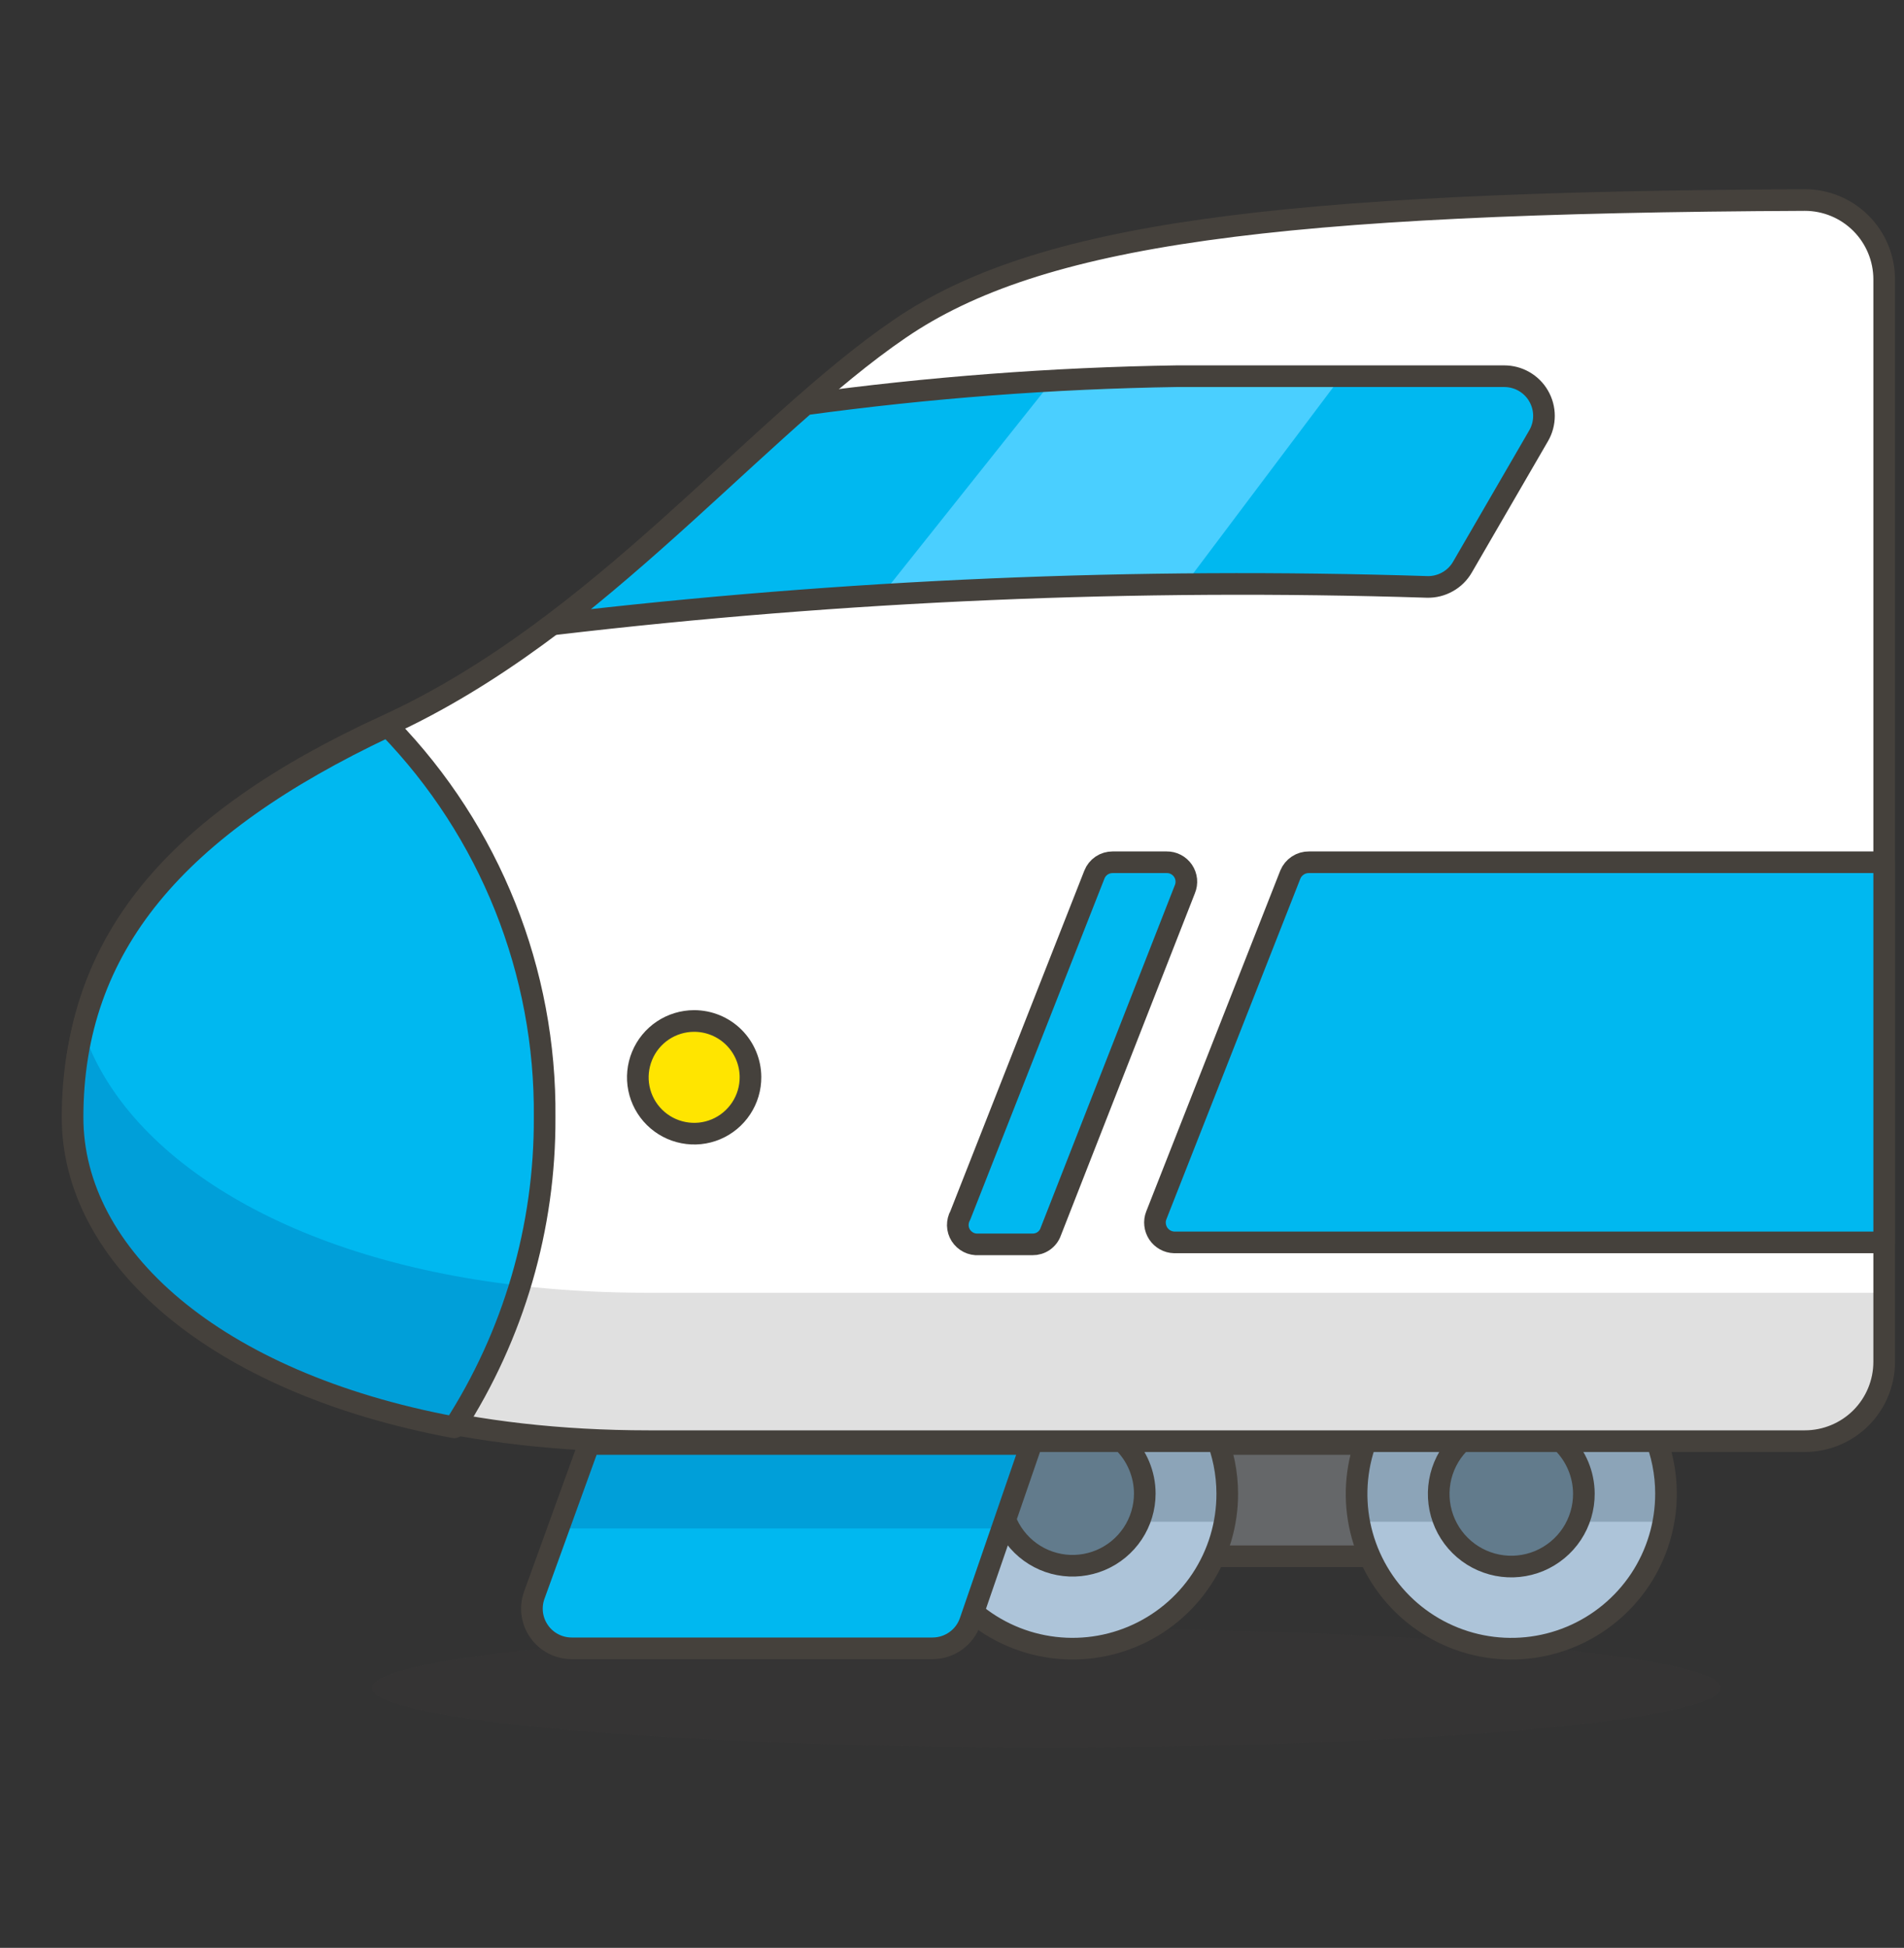 <svg width="44" height="45" viewBox="0 0 44 45" fill="none" xmlns="http://www.w3.org/2000/svg">
<rect x="0" y="0" width="44" height="45" fill="#333333" stroke="none"/>
<path opacity="0.15" d="M8.598 38.996C8.598 39.361 10.24 39.711 13.162 39.968C16.085 40.226 20.049 40.371 24.181 40.371C28.314 40.371 32.278 40.226 35.201 39.968C38.123 39.711 39.765 39.361 39.765 38.996C39.765 38.632 38.123 38.282 35.201 38.024C32.278 37.766 28.314 37.621 24.181 37.621C20.049 37.621 16.085 37.766 13.162 38.024C10.24 38.282 8.598 38.632 8.598 38.996Z" fill="#45413C"/>
<path d="M25.474 33.359H34.357V35.953H25.474V33.359Z" fill="#656769" stroke="#45413C" stroke-width="0.5" stroke-linecap="round" stroke-linejoin="round"/>
<path d="M38.5 34.505C38.501 35.212 38.293 35.904 37.902 36.493C37.51 37.082 36.952 37.542 36.299 37.814C35.646 38.086 34.927 38.158 34.233 38.021C33.539 37.884 32.901 37.544 32.4 37.045C31.899 36.545 31.558 35.908 31.419 35.215C31.28 34.521 31.351 33.801 31.621 33.148C31.891 32.494 32.349 31.935 32.938 31.542C33.526 31.149 34.217 30.939 34.925 30.939C35.394 30.938 35.858 31.029 36.292 31.207C36.726 31.386 37.12 31.649 37.452 31.98C37.784 32.311 38.047 32.705 38.227 33.138C38.407 33.571 38.5 34.035 38.5 34.505Z" fill="#ADC4D9"/>
<path d="M34.925 30.939C33.979 30.939 33.072 31.314 32.403 31.983C31.735 32.652 31.359 33.559 31.359 34.505C31.358 34.723 31.377 34.941 31.414 35.155H38.445C38.482 34.941 38.5 34.723 38.5 34.505C38.5 34.035 38.407 33.571 38.227 33.138C38.048 32.705 37.784 32.311 37.452 31.98C37.12 31.649 36.726 31.386 36.292 31.207C35.858 31.029 35.394 30.938 34.925 30.939Z" fill="#8CA4B8"/>
<path d="M28.361 34.505C28.363 35.21 28.156 35.901 27.766 36.489C27.376 37.078 26.82 37.537 26.169 37.81C25.518 38.083 24.801 38.157 24.108 38.023C23.415 37.89 22.777 37.553 22.275 37.057C21.772 36.562 21.428 35.928 21.285 35.237C21.142 34.545 21.208 33.827 21.472 33.173C21.737 32.519 22.189 31.957 22.773 31.56C23.356 31.162 24.044 30.946 24.75 30.939C25.221 30.934 25.69 31.022 26.127 31.199C26.564 31.376 26.962 31.638 27.298 31.97C27.634 32.301 27.901 32.696 28.083 33.131C28.266 33.566 28.36 34.033 28.361 34.505Z" fill="#ADC4D9"/>
<path d="M24.75 30.939C23.804 30.939 22.897 31.314 22.229 31.983C21.56 32.652 21.184 33.559 21.184 34.505C21.183 34.723 21.202 34.941 21.239 35.155H28.261C28.306 34.941 28.327 34.723 28.325 34.505C28.323 33.558 27.945 32.651 27.275 31.983C26.604 31.314 25.697 30.939 24.75 30.939Z" fill="#8CA4B8"/>
<path d="M38.5 34.505C38.501 35.212 38.293 35.904 37.902 36.493C37.51 37.082 36.952 37.542 36.299 37.814C35.646 38.086 34.927 38.158 34.233 38.021C33.539 37.884 32.901 37.544 32.4 37.045C31.899 36.545 31.558 35.908 31.419 35.215C31.28 34.521 31.351 33.801 31.621 33.148C31.891 32.494 32.349 31.935 32.938 31.542C33.526 31.149 34.217 30.939 34.925 30.939C35.394 30.938 35.858 31.029 36.292 31.207C36.726 31.386 37.12 31.649 37.452 31.98C37.784 32.311 38.047 32.705 38.227 33.138C38.407 33.571 38.5 34.035 38.5 34.505V34.505Z" stroke="#45413C" stroke-width="0.5" stroke-linecap="round" stroke-linejoin="round"/>
<path d="M28.361 34.505C28.363 35.21 28.156 35.901 27.766 36.489C27.376 37.078 26.82 37.537 26.169 37.81C25.518 38.083 24.801 38.157 24.108 38.023C23.415 37.89 22.777 37.553 22.275 37.057C21.772 36.562 21.428 35.928 21.285 35.237C21.142 34.545 21.208 33.827 21.472 33.173C21.737 32.519 22.189 31.957 22.773 31.56C23.356 31.162 24.044 30.946 24.75 30.939C25.221 30.934 25.69 31.022 26.127 31.199C26.564 31.376 26.962 31.638 27.298 31.97C27.634 32.301 27.901 32.696 28.083 33.131C28.266 33.566 28.36 34.033 28.361 34.505V34.505Z" stroke="#45413C" stroke-width="0.5" stroke-linecap="round" stroke-linejoin="round"/>
<path d="M26.455 34.505C26.455 34.833 26.358 35.154 26.176 35.428C25.994 35.701 25.736 35.915 25.433 36.042C25.13 36.169 24.797 36.205 24.474 36.143C24.152 36.082 23.854 35.926 23.62 35.697C23.385 35.467 23.223 35.173 23.155 34.852C23.086 34.531 23.114 34.197 23.235 33.891C23.355 33.586 23.564 33.323 23.833 33.135C24.103 32.947 24.422 32.843 24.75 32.836C24.972 32.831 25.193 32.871 25.399 32.953C25.606 33.034 25.794 33.156 25.953 33.312C26.112 33.467 26.238 33.653 26.324 33.858C26.41 34.062 26.455 34.282 26.455 34.505Z" fill="#627B8C" stroke="#45413C" stroke-width="0.5" stroke-linecap="round" stroke-linejoin="round"/>
<path d="M36.602 34.505C36.604 34.837 36.507 35.162 36.324 35.439C36.141 35.716 35.879 35.932 35.573 36.061C35.267 36.189 34.929 36.224 34.603 36.16C34.277 36.096 33.977 35.937 33.742 35.703C33.506 35.469 33.346 35.17 33.28 34.844C33.215 34.519 33.247 34.181 33.374 33.874C33.501 33.567 33.716 33.304 33.992 33.12C34.268 32.935 34.592 32.836 34.925 32.836C35.368 32.836 35.793 33.012 36.108 33.324C36.422 33.637 36.6 34.061 36.602 34.505Z" fill="#627B8C" stroke="#45413C" stroke-width="0.5" stroke-linecap="round" stroke-linejoin="round"/>
<path d="M43.542 6.455C43.542 5.968 43.349 5.502 43.005 5.158C42.661 4.814 42.194 4.621 41.708 4.621C29.425 4.676 23.998 5.41 20.799 7.591C17.435 9.883 13.86 14.503 8.937 16.758C4.015 19.013 1.696 21.781 1.696 25.75C1.696 29.72 6.737 33.294 14.988 33.294H41.708C42.194 33.294 42.661 33.101 43.005 32.758C43.349 32.414 43.542 31.947 43.542 31.461V6.455Z" fill="white"/>
<path d="M1.916 23.789C1.755 24.452 1.675 25.132 1.677 25.814C1.677 29.784 6.719 33.359 14.969 33.359H41.708C42.194 33.359 42.661 33.166 43.005 32.822C43.348 32.478 43.541 32.012 43.541 31.525V29.866H14.969C7.755 29.866 2.988 27.134 1.916 23.789Z" fill="#E0E0E0"/>
<path d="M43.542 6.455C43.542 5.968 43.349 5.502 43.005 5.158C42.661 4.814 42.194 4.621 41.708 4.621C29.425 4.676 23.998 5.41 20.799 7.591C17.435 9.883 13.86 14.503 8.937 16.758C4.015 19.013 1.696 21.781 1.696 25.75C1.696 29.72 6.737 33.294 14.988 33.294H41.708C42.194 33.294 42.661 33.101 43.005 32.758C43.349 32.414 43.542 31.947 43.542 31.461V6.455Z" stroke="#45413C" stroke-width="0.5" stroke-linecap="round" stroke-linejoin="round"/>
<path d="M1.677 25.815C1.677 29.005 4.931 31.938 10.496 32.974C11.872 30.841 12.598 28.353 12.586 25.815C12.619 22.451 11.324 19.21 8.983 16.795H8.919C4.088 19.077 1.677 21.845 1.677 25.815Z" fill="#00B8F0"/>
<path d="M1.916 23.789C1.755 24.452 1.675 25.132 1.677 25.814C1.677 29.005 4.931 31.938 10.496 32.974C11.155 31.96 11.667 30.858 12.017 29.701C6.462 29.069 2.841 26.621 1.916 23.789Z" fill="#009FD9"/>
<path d="M1.677 25.815C1.677 29.005 4.931 31.938 10.496 32.974C11.872 30.841 12.598 28.353 12.586 25.815C12.619 22.451 11.324 19.21 8.983 16.795H8.919C4.088 19.077 1.677 21.845 1.677 25.815Z" stroke="#45413C" stroke-width="0.5" stroke-linecap="round" stroke-linejoin="round"/>
<path d="M13.209 38.08H21.55C21.743 38.08 21.93 38.02 22.086 37.908C22.243 37.797 22.36 37.638 22.421 37.456L23.833 33.359H13.612L12.347 36.851C12.297 36.99 12.281 37.138 12.3 37.284C12.32 37.43 12.374 37.569 12.459 37.689C12.543 37.81 12.655 37.908 12.786 37.976C12.917 38.044 13.062 38.08 13.209 38.08Z" fill="#00B8F0"/>
<path d="M23.155 35.311L23.815 33.359H13.612L12.906 35.311H23.155Z" fill="#009FD9"/>
<path d="M13.209 38.08H21.55C21.743 38.08 21.93 38.02 22.086 37.908C22.243 37.797 22.36 37.638 22.421 37.456L23.833 33.359H13.612L12.347 36.851C12.297 36.99 12.281 37.138 12.3 37.284C12.32 37.43 12.374 37.569 12.459 37.689C12.543 37.81 12.655 37.908 12.786 37.976C12.917 38.044 13.062 38.08 13.209 38.08V38.08Z" stroke="#45413C" stroke-width="0.5" stroke-linecap="round" stroke-linejoin="round"/>
<path d="M18.608 9.342C16.839 10.891 14.942 12.78 12.815 14.42C19.506 13.633 26.247 13.345 32.982 13.559C33.146 13.563 33.309 13.522 33.452 13.441C33.596 13.361 33.715 13.243 33.797 13.1L35.557 10.066C35.638 9.927 35.68 9.768 35.68 9.607C35.68 9.446 35.637 9.287 35.556 9.148C35.476 9.008 35.359 8.893 35.22 8.813C35.08 8.732 34.921 8.691 34.76 8.691H27.197C24.324 8.735 21.456 8.953 18.608 9.342Z" fill="#00B8F0"/>
<path d="M20.395 13.724C22.935 13.577 25.336 13.522 27.381 13.504L31.001 8.691H27.197C26.28 8.691 25.3 8.691 24.328 8.783L20.395 13.724Z" fill="#4ACFFF"/>
<path d="M18.608 9.342C16.839 10.891 14.942 12.78 12.815 14.42C19.506 13.633 26.247 13.345 32.982 13.559C33.146 13.563 33.309 13.522 33.452 13.441C33.596 13.361 33.715 13.243 33.797 13.1L35.557 10.066C35.638 9.927 35.68 9.768 35.68 9.607C35.68 9.446 35.637 9.287 35.556 9.148C35.476 9.008 35.359 8.893 35.22 8.813C35.08 8.732 34.921 8.691 34.76 8.691H27.197C24.324 8.735 21.456 8.953 18.608 9.342V9.342Z" stroke="#45413C" stroke-width="0.5" stroke-linecap="round" stroke-linejoin="round"/>
<path d="M17.343 24.88C17.345 25.137 17.27 25.39 17.128 25.605C16.986 25.82 16.784 25.989 16.546 26.089C16.308 26.189 16.046 26.216 15.793 26.166C15.54 26.117 15.307 25.994 15.124 25.812C14.941 25.631 14.816 25.399 14.765 25.146C14.714 24.893 14.74 24.631 14.838 24.393C14.936 24.154 15.103 23.951 15.317 23.807C15.531 23.664 15.784 23.587 16.041 23.587C16.385 23.587 16.715 23.723 16.959 23.965C17.202 24.207 17.341 24.536 17.343 24.88Z" fill="#FFE500" stroke="#45413C" stroke-width="0.5" stroke-linecap="round" stroke-linejoin="round"/>
<path d="M27.133 28.702H43.542V19.92H30.25C30.158 19.919 30.068 19.945 29.991 19.996C29.914 20.047 29.854 20.119 29.819 20.204L26.721 28.079C26.694 28.147 26.685 28.221 26.693 28.293C26.701 28.366 26.726 28.436 26.766 28.497C26.806 28.558 26.861 28.608 26.925 28.644C26.989 28.68 27.06 28.7 27.133 28.702Z" fill="#00B8F0" stroke="#45413C" stroke-width="0.5" stroke-linecap="round" stroke-linejoin="round"/>
<path d="M22.192 28.079L25.291 20.204C25.324 20.12 25.382 20.048 25.457 19.997C25.533 19.946 25.622 19.92 25.712 19.92H26.959C27.034 19.919 27.108 19.936 27.174 19.971C27.24 20.005 27.297 20.056 27.339 20.118C27.381 20.18 27.406 20.251 27.414 20.325C27.421 20.4 27.41 20.475 27.381 20.544L24.282 28.454C24.252 28.541 24.195 28.616 24.119 28.669C24.043 28.722 23.953 28.749 23.861 28.748H22.614C22.533 28.753 22.452 28.737 22.38 28.7C22.308 28.663 22.247 28.608 22.203 28.539C22.16 28.471 22.136 28.392 22.134 28.311C22.133 28.229 22.152 28.149 22.192 28.079Z" fill="#00B8F0" stroke="#45413C" stroke-width="0.5" stroke-linecap="round" stroke-linejoin="round"/>
</svg>
